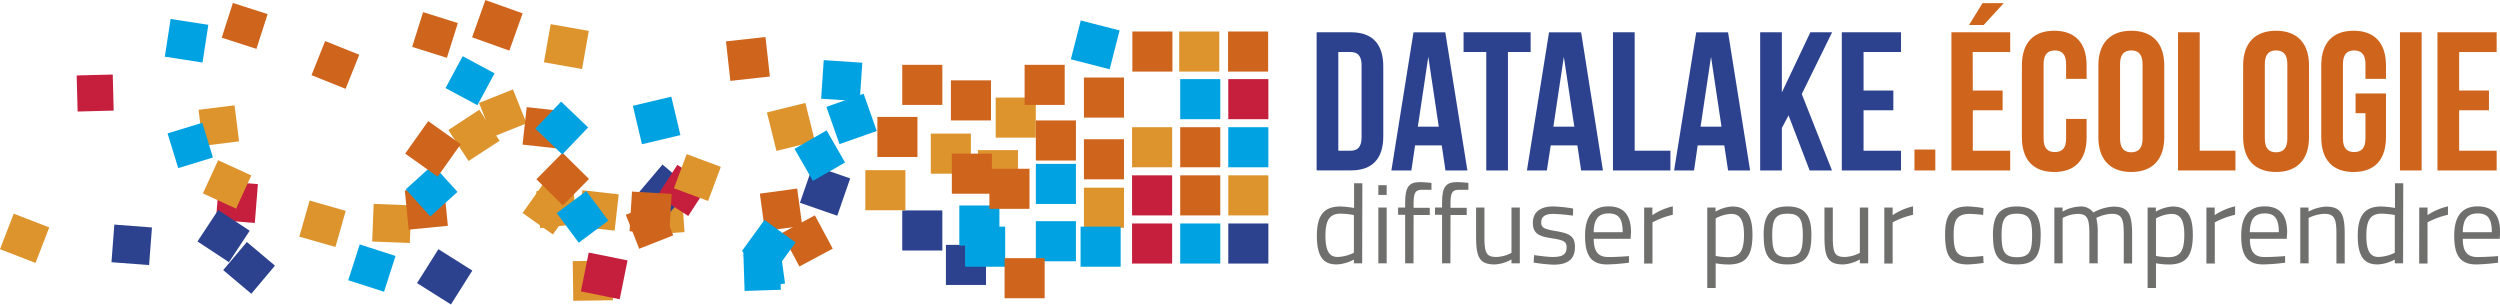 <svg xmlns="http://www.w3.org/2000/svg" viewBox="0 0 425.33 51.81"><defs><style>.cls-1{fill:#6f6f6e;}.cls-2{fill:#2c428f;}.cls-3{fill:#dd942d;}.cls-4{fill:#00a2e2;}.cls-5{fill:#c51f3d;}.cls-6{fill:#cf641c;}</style></defs><title>18036_datalake_ecologie</title><g id="Calque_1" data-name="Calque 1"><path class="cls-1" d="M231.75,44.8h-1.41v-.64a6.82,6.82,0,0,1-2.88.83c-1.87,0-3.42-.76-3.42-4.86,0-3.34,1.08-5,4-5a15.34,15.34,0,0,1,2.33.25v-4.2h1.41ZM230.34,43V36.58a15.52,15.52,0,0,0-2.26-.23c-2,0-2.58,1.31-2.58,3.78,0,3.08,1,3.59,2.13,3.59A6.93,6.93,0,0,0,230.34,43Z"/><path class="cls-1" d="M234.5,31.51h1.42v1.65H234.5Zm0,3.8h1.42V44.8H234.5Z"/><path class="cls-1" d="M240.48,44.8h-1.42V36.54h-1.2V35.31h1.2v-.86c0-2.73.7-3.47,2.56-3.47.64,0,1.92.13,1.92.13l0,1.18s-1.07,0-1.64,0c-1.06,0-1.4.46-1.4,2.22v.84h2.75v1.23h-2.75Z"/><path class="cls-1" d="M246.76,44.8h-1.42V36.54h-1.2V35.31h1.2v-.86c0-2.73.7-3.47,2.56-3.47.65,0,1.92.13,1.92.13l0,1.18s-1.06,0-1.63,0c-1.07,0-1.41.46-1.41,2.22v.84h2.76v1.23h-2.76Z"/><path class="cls-1" d="M258.57,35.31V44.8h-1.42v-.66a6.47,6.47,0,0,1-2.81.85c-2.66,0-3.21-1.23-3.21-4.73V35.31h1.42v4.93c0,2.62.23,3.48,2,3.48a5.79,5.79,0,0,0,2.6-.7V35.31Z"/><path class="cls-1" d="M267.61,36.69a31.54,31.54,0,0,0-3.33-.3c-1.17,0-2.07.32-2.07,1.44,0,.9.46,1.14,2.47,1.48,2.38.4,3.27.88,3.27,2.72,0,2.22-1.41,3-3.68,3a26.94,26.94,0,0,1-3.35-.36L261,43.4s2.16.32,3.13.32c1.56,0,2.4-.34,2.4-1.63,0-1-.5-1.24-2.57-1.56s-3.17-.74-3.17-2.64c0-2.09,1.69-2.77,3.42-2.77a24.26,24.26,0,0,1,3.43.36Z"/><path class="cls-1" d="M277.14,43.57l0,1.12a33.67,33.67,0,0,1-3.71.3c-2.83,0-3.76-1.65-3.76-4.88,0-3.61,1.56-5,4-5s3.82,1.33,3.82,4.44l-.08,1.08h-6.26c0,2,.62,3.1,2.48,3.1C275.07,43.74,277.14,43.57,277.14,43.57Zm-1.07-4.07c0-2.35-.72-3.19-2.39-3.19s-2.52.9-2.54,3.19Z"/><path class="cls-1" d="M279.72,35.31h1.4V36.6a10.79,10.79,0,0,1,3.48-1.5v1.44a13.74,13.74,0,0,0-3.46,1.29v7h-1.42Z"/><path class="cls-1" d="M290.46,35.31h1.41V36a6.46,6.46,0,0,1,2.85-.87c2.39,0,3.43,1.46,3.43,4.82,0,3.72-1.21,5.05-4.14,5.05a11.85,11.85,0,0,1-2.12-.21V49h-1.43Zm1.43,1.84v6.4a13.88,13.88,0,0,0,2.05.21c2.09,0,2.77-1.08,2.77-3.82s-.82-3.55-2.2-3.55A6.19,6.19,0,0,0,291.89,37.15Z"/><path class="cls-1" d="M308.18,39.94c0,3.46-.86,5.05-4.07,5.05s-4.06-1.59-4.06-5.05c0-3.26,1.07-4.82,4.06-4.82S308.18,36.68,308.18,39.94Zm-1.46,0c0-2.64-.57-3.59-2.61-3.59s-2.6.95-2.6,3.59.36,3.82,2.6,3.82S306.72,42.64,306.72,39.94Z"/><path class="cls-1" d="M317.84,35.31V44.8h-1.42v-.66a6.47,6.47,0,0,1-2.81.85c-2.66,0-3.21-1.23-3.21-4.73V35.31h1.42v4.93c0,2.62.23,3.48,2,3.48a5.79,5.79,0,0,0,2.6-.7V35.31Z"/><path class="cls-1" d="M320.58,35.31H322V36.6a10.68,10.68,0,0,1,3.47-1.5v1.44A13.76,13.76,0,0,0,322,37.83v7h-1.42Z"/><path class="cls-1" d="M337.45,35.4l-.05,1.16s-1.52-.17-2.25-.17c-2.18,0-2.77,1-2.77,3.49,0,2.81.44,3.84,2.79,3.84.73,0,2.24-.17,2.24-.17l.06,1.18a25.55,25.55,0,0,1-2.64.26c-3,0-3.91-1.38-3.91-5.11,0-3.43,1.12-4.76,3.95-4.76A22.44,22.44,0,0,1,337.45,35.4Z"/><path class="cls-1" d="M347.19,39.94c0,3.46-.85,5.05-4.06,5.05s-4.07-1.59-4.07-5.05c0-3.26,1.07-4.82,4.07-4.82S347.19,36.68,347.19,39.94Zm-1.46,0c0-2.64-.57-3.59-2.6-3.59s-2.6.95-2.6,3.59.36,3.82,2.6,3.82S345.73,42.64,345.73,39.94Z"/><path class="cls-1" d="M349.51,44.8V35.31h1.4V36a6.43,6.43,0,0,1,2.77-.85,2.65,2.65,0,0,1,2.47,1,7.89,7.89,0,0,1,3.38-1c2.58,0,3.21,1.23,3.21,4.67v5h-1.42v-5c0-2.51-.29-3.44-2-3.44a6.27,6.27,0,0,0-2.67.7,11,11,0,0,1,.24,2.78V44.8h-1.42V39.9c0-2.62-.27-3.51-2-3.51a5.72,5.72,0,0,0-2.55.7V44.8Z"/><path class="cls-1" d="M365.38,35.31h1.4V36a6.51,6.51,0,0,1,2.85-.87c2.39,0,3.44,1.46,3.44,4.82,0,3.72-1.22,5.05-4.14,5.05a12.11,12.11,0,0,1-2.13-.21V49h-1.42Zm1.42,1.84v6.4a14,14,0,0,0,2.05.21c2.09,0,2.77-1.08,2.77-3.82s-.81-3.55-2.2-3.55A6.19,6.19,0,0,0,366.8,37.15Z"/><path class="cls-1" d="M375.38,35.31h1.41V36.6a10.68,10.68,0,0,1,3.47-1.5v1.44a13.76,13.76,0,0,0-3.45,1.29v7h-1.43Z"/><path class="cls-1" d="M388.77,43.57l0,1.12a33.67,33.67,0,0,1-3.71.3c-2.83,0-3.76-1.65-3.76-4.88,0-3.61,1.56-5,4-5s3.82,1.33,3.82,4.44l-.08,1.08h-6.26c0,2,.62,3.1,2.48,3.1C386.7,43.74,388.77,43.57,388.77,43.57ZM387.7,39.5c0-2.35-.72-3.19-2.39-3.19s-2.52.9-2.54,3.19Z"/><path class="cls-1" d="M391.35,44.8V35.31h1.4V36a7.26,7.26,0,0,1,2.95-.85c2.62,0,3.21,1.29,3.21,4.67v5H397.5v-5c0-2.51-.28-3.44-2.05-3.44a6.52,6.52,0,0,0-2.68.7V44.8Z"/><path class="cls-1" d="M408.84,44.8h-1.41v-.64a6.82,6.82,0,0,1-2.88.83c-1.87,0-3.42-.76-3.42-4.86,0-3.34,1.08-5,4-5a15.34,15.34,0,0,1,2.33.25v-4.2h1.41ZM407.43,43V36.58a15.52,15.52,0,0,0-2.26-.23c-2,0-2.58,1.31-2.58,3.78,0,3.08,1,3.59,2.13,3.59A6.93,6.93,0,0,0,407.43,43Z"/><path class="cls-1" d="M411.59,35.31H413V36.6a10.67,10.67,0,0,1,3.48-1.5v1.44A13.74,13.74,0,0,0,413,37.83v7h-1.42Z"/><path class="cls-1" d="M425,43.57l0,1.12a33.39,33.39,0,0,1-3.7.3c-2.83,0-3.76-1.65-3.76-4.88,0-3.61,1.56-5,4-5s3.81,1.33,3.81,4.44l-.07,1.08H419c0,2,.63,3.1,2.49,3.1C422.9,43.74,425,43.57,425,43.57Zm-1.06-4.07c0-2.35-.72-3.19-2.39-3.19s-2.53.9-2.55,3.19Z"/><rect class="cls-2" x="208.97" y="38.02" width="6.82" height="6.82"/><rect class="cls-3" x="208.97" y="29.83" width="6.82" height="6.82"/><rect class="cls-3" x="192.6" y="21.64" width="6.82" height="6.82"/><rect class="cls-4" x="208.97" y="21.64" width="6.82" height="6.82"/><rect class="cls-5" x="208.97" y="13.46" width="6.82" height="6.82"/><rect class="cls-4" x="200.79" y="38.02" width="6.82" height="6.82"/><rect class="cls-4" x="200.79" y="13.46" width="6.82" height="6.82"/><rect class="cls-5" x="192.6" y="38.02" width="6.82" height="6.82"/><rect class="cls-5" x="192.6" y="29.83" width="6.82" height="6.82"/><rect class="cls-6" x="200.79" y="29.83" width="6.82" height="6.82"/><rect class="cls-6" x="200.79" y="21.64" width="6.82" height="6.82"/><rect class="cls-6" x="208.93" y="5.36" width="6.82" height="6.82"/><rect class="cls-3" x="200.62" y="5.36" width="6.82" height="6.82"/><rect class="cls-6" x="192.65" y="5.36" width="6.82" height="6.82"/><rect class="cls-2" x="160.93" y="41.66" width="6.82" height="6.82"/><rect class="cls-2" x="153.5" y="35.8" width="6.82" height="6.82"/><rect class="cls-3" x="147.22" y="28.95" width="6.82" height="6.82"/><rect class="cls-3" x="158.36" y="22.73" width="6.82" height="6.82"/><rect class="cls-3" x="184.41" y="31.93" width="6.82" height="6.82"/><rect class="cls-3" x="166.37" y="25.54" width="6.82" height="6.82"/><rect class="cls-3" x="169.4" y="16.6" width="6.82" height="6.82"/><rect class="cls-4" x="164.19" y="38.56" width="6.82" height="6.82"/><rect class="cls-4" x="163.21" y="34.96" width="6.82" height="6.82"/><rect class="cls-4" x="176.23" y="37.63" width="6.82" height="6.82"/><rect class="cls-4" x="176.23" y="27.88" width="6.82" height="6.82"/><rect class="cls-6" x="170.91" y="43.92" width="6.82" height="6.82"/><rect class="cls-4" x="183.84" y="38.56" width="6.82" height="6.82"/><rect class="cls-6" x="168.33" y="28.71" width="6.82" height="6.82"/><rect class="cls-6" x="149.27" y="19.89" width="6.82" height="6.82"/><rect class="cls-6" x="161.94" y="26.14" width="6.82" height="6.82"/><rect class="cls-6" x="176.23" y="20.49" width="6.82" height="6.82"/><rect class="cls-6" x="184.41" y="23.69" width="6.82" height="6.82"/><rect class="cls-6" x="153.5" y="11.03" width="6.82" height="6.82"/><rect class="cls-4" x="182.91" y="4.22" width="6.82" height="6.82" transform="translate(132.73 186.24) rotate(-75.64)"/><rect class="cls-6" x="161.78" y="13.67" width="6.82" height="6.82"/><rect class="cls-6" x="174.32" y="11.03" width="6.82" height="6.82"/><rect class="cls-6" x="184.41" y="13.19" width="6.82" height="6.82"/><rect class="cls-3" x="63.45" y="34.8" width="6.41" height="6.41" transform="translate(26.08 103.14) rotate(-87.77)"/><rect class="cls-3" x="97.48" y="44.39" width="6.75" height="6.75" transform="translate(-0.66 1.42) rotate(-0.81)"/><rect class="cls-3" x="51.67" y="34.86" width="6.39" height="6.39" transform="translate(3.22 80.38) rotate(-74.07)"/><rect class="cls-5" x="37" y="31.05" width="6.63" height="6.63" transform="translate(2.85 71.82) rotate(-85.44)"/><rect class="cls-3" x="90.16" y="32.33" width="6.32" height="6.32" transform="translate(10.4 91.11) rotate(-54.68)"/><rect class="cls-3" x="109.69" y="32.95" width="6.35" height="6.35" transform="matrix(1, -0.07, 0.07, 1, -2.33, 8.31)"/><rect class="cls-3" x="98.71" y="32.69" width="6.22" height="6.22" transform="translate(54.9 133) rotate(-83.6)"/><rect class="cls-3" x="34.13" y="18.27" width="6.18" height="6.18" transform="translate(-2.36 4.79) rotate(-7.13)"/><rect class="cls-3" x="77.49" y="19.89" width="6.3" height="6.3" transform="translate(0.52 47.84) rotate(-33.15)"/><rect class="cls-2" x="109.95" y="29.28" width="6.25" height="6.25" transform="translate(15.26 97.73) rotate(-49.73)"/><rect class="cls-3" x="35.54" y="28.28" width="6.21" height="6.21" transform="translate(-6.02 53.38) rotate(-65.31)"/><rect class="cls-5" x="99.44" y="43.57" width="6.74" height="6.74" transform="translate(36.43 138.42) rotate(-78.58)"/><rect class="cls-5" x="113.02" y="29.26" width="6.29" height="6.29" transform="translate(25.79 112.25) rotate(-57.05)"/><rect class="cls-3" x="91.55" y="32.19" width="6.3" height="6.3" transform="translate(-3.23 10.31) rotate(-6.13)"/><rect class="cls-5" x="13.12" y="12.76" width="6.14" height="6.14" transform="translate(-0.4 0.42) rotate(-1.48)"/><rect class="cls-3" x="82.43" y="16.14" width="6.22" height="6.22" transform="translate(-1.04 33.1) rotate(-21.77)"/><rect class="cls-3" x="0.95" y="37.31" width="6.48" height="6.48" transform="translate(-35.14 29.82) rotate(-68.85)"/><rect class="cls-6" x="69.19" y="32.06" width="6.7" height="6.7" transform="translate(-3.12 7.26) rotate(-5.61)"/><rect class="cls-3" x="93.06" y="4.64" width="6.59" height="6.59" transform="translate(71.73 101.42) rotate(-79.95)"/><rect class="cls-3" x="115.54" y="27.1" width="6.2" height="6.2" transform="translate(48.9 130.82) rotate(-69.55)"/><rect class="cls-3" x="131.19" y="18.22" width="6.74" height="6.74" transform="translate(-1.24 33.03) rotate(-13.93)"/><rect class="cls-6" x="134.11" y="37.77" width="6.43" height="6.43" transform="translate(-3.08 69.71) rotate(-28.18)"/><rect class="cls-4" x="95.97" y="33.75" width="6.28" height="6.28" transform="translate(-2.43 66.46) rotate(-36.65)"/><rect class="cls-6" x="129.68" y="32.48" width="6.41" height="6.41" transform="translate(-3.59 18.15) rotate(-7.71)"/><rect class="cls-4" x="127.52" y="38.72" width="6.54" height="6.54" transform="translate(20.04 123.25) rotate(-54.07)"/><rect class="cls-4" x="70.32" y="29.31" width="6.23" height="6.23" transform="translate(-2.77 57.67) rotate(-42.15)"/><rect class="cls-2" x="39.25" y="42.44" width="6.25" height="6.25" transform="translate(-19.77 48.67) rotate(-49.93)"/><rect class="cls-6" x="92.57" y="27.32" width="6.33" height="6.33" transform="translate(6.74 77.11) rotate(-45.32)"/><rect class="cls-4" x="126.57" y="43.24" width="6.17" height="6.17" transform="translate(-1.42 4.2) rotate(-1.85)"/><rect class="cls-4" x="126.83" y="42.39" width="6.32" height="6.32" transform="translate(-5.02 18.29) rotate(-7.9)"/><rect class="cls-2" x="19.19" y="38.45" width="6.42" height="6.42" transform="translate(-20.83 60.83) rotate(-85.65)"/><rect class="cls-4" x="76.89" y="10.65" width="6.16" height="6.16" transform="translate(29.99 77.65) rotate(-61.72)"/><rect class="cls-6" x="124.36" y="7.03" width="6.79" height="6.79" transform="matrix(0.99, -0.11, 0.11, 0.99, -0.38, 13.76)"/><rect class="cls-6" x="89.25" y="18.55" width="6.42" height="6.42" transform="translate(60.64 111.27) rotate(-83.68)"/><rect class="cls-2" x="137.01" y="29.06" width="6.72" height="6.72" transform="translate(63.74 154.42) rotate(-70.87)"/><rect class="cls-4" x="60.07" y="42.41" width="6.4" height="6.4" transform="translate(0.5 91.91) rotate(-72.2)"/><rect class="cls-6" x="53.94" y="7.93" width="6.25" height="6.25" transform="translate(25.56 59.9) rotate(-68.15)"/><rect class="cls-4" x="29.28" y="21.66" width="6.18" height="6.18" transform="translate(-5.83 10.56) rotate(-17.03)"/><rect class="cls-2" x="34.83" y="36.96" width="6.41" height="6.41" transform="translate(-16.43 49.81) rotate(-56.6)"/><rect class="cls-6" x="70.27" y="21.95" width="6.78" height="6.78" transform="translate(10.37 70.75) rotate(-54.65)"/><rect class="cls-6" x="81.25" y="0.94" width="6.73" height="6.73" transform="translate(52.11 82.55) rotate(-70.35)"/><rect class="cls-2" x="72.25" y="43.69" width="6.82" height="6.82" transform="translate(-4.54 85.98) rotate(-57.77)"/><rect class="cls-4" x="108.35" y="17.13" width="6.72" height="6.72" transform="translate(-1.71 26.33) rotate(-13.34)"/><rect class="cls-6" x="107.31" y="32.79" width="6.77" height="6.77" transform="translate(67.79 144.44) rotate(-86.48)"/><rect class="cls-4" x="141.52" y="16.87" width="6.72" height="6.72" transform="translate(1.52 49.35) rotate(-19.43)"/><rect class="cls-4" x="28.49" y="3.68" width="6.49" height="6.49" transform="translate(20.06 37.24) rotate(-81.23)"/><rect class="cls-6" x="38.52" y="1.3" width="6.21" height="6.21" transform="translate(24.7 42.69) rotate(-72.19)"/><rect class="cls-6" x="107.39" y="35.17" width="6.22" height="6.22" transform="translate(-6.34 43.17) rotate(-21.5)"/><rect class="cls-6" x="70.9" y="2.84" width="6.2" height="6.2" transform="translate(46.09 74.74) rotate(-72.5)"/><rect class="cls-4" x="92.38" y="18.6" width="6.36" height="6.36" transform="translate(13.75 75.75) rotate(-46.25)"/><rect class="cls-4" x="136.32" y="23.34" width="6.3" height="6.3" transform="translate(5.31 72.9) rotate(-29.84)"/><rect class="cls-4" x="139.92" y="10.44" width="6.58" height="6.58" transform="translate(119.84 155.69) rotate(-86.13)"/><path class="cls-2" d="M224,5.49h5.84c3.69,0,5.5,2.05,5.5,5.81V23.19c0,3.76-1.81,5.8-5.5,5.8H224Zm3.69,3.36V25.64h2.08c1.18,0,1.88-.61,1.88-2.29V11.13c0-1.67-.7-2.28-1.88-2.28Z"/><path class="cls-2" d="M249.65,29h-3.73l-.63-4.26h-4.54L240.12,29h-3.4l3.76-23.5h5.41Zm-8.43-7.45h3.56L243,9.66Z"/><path class="cls-2" d="M249,5.49h11.41V8.85h-3.86V29h-3.69V8.85H249Z"/><path class="cls-2" d="M272.71,29H269l-.64-4.26h-4.53L263.17,29h-3.39l3.76-23.5H269Zm-8.43-7.45h3.56L266.06,9.66Z"/><path class="cls-2" d="M274.42,5.49h3.69V25.64h6.08V29h-9.77Z"/><path class="cls-2" d="M297.75,29H294l-.64-4.26h-4.53L288.21,29h-3.39l3.76-23.5H294Zm-8.43-7.45h3.56L291.1,9.66Z"/><path class="cls-2" d="M304.29,19.63l-1.14,2.15V29h-3.69V5.49h3.69V15.73L308,5.49h3.7L306.54,16l5.14,13h-3.8Z"/><path class="cls-2" d="M317.05,15.4h5.07v3.36h-5.07v6.88h6.37V29H313.35V5.49h10.07V8.85h-6.37Z"/><path class="cls-6" d="M329.26,25.44V29h-3.55V25.44Z"/><path class="cls-6" d="M335.64,15.4h5.07v3.36h-5.07v6.88H342V29H332V5.49H342V8.85h-6.38ZM340.91.53l-3.42,3.72H335L337.29.53Z"/><path class="cls-6" d="M355,20.23v3.12c0,3.76-1.88,5.91-5.51,5.91s-5.5-2.15-5.5-5.91V11.13c0-3.76,1.88-5.9,5.5-5.9S355,7.37,355,11.13v2.29h-3.49V10.9c0-1.68-.74-2.32-1.91-2.32s-1.92.64-1.92,2.32V23.59c0,1.68.74,2.28,1.92,2.28s1.91-.6,1.91-2.28V20.23Z"/><path class="cls-6" d="M357,11.13c0-3.76,2-5.9,5.6-5.9s5.61,2.14,5.61,5.9V23.35c0,3.76-2,5.91-5.61,5.91s-5.6-2.15-5.6-5.91Zm3.69,12.46c0,1.68.74,2.32,1.91,2.32s1.92-.64,1.92-2.32V10.9c0-1.68-.74-2.32-1.92-2.32s-1.91.64-1.91,2.32Z"/><path class="cls-6" d="M370.55,5.49h3.69V25.64h6.08V29h-9.77Z"/><path class="cls-6" d="M381.63,11.13c0-3.76,2-5.9,5.6-5.9s5.61,2.14,5.61,5.9V23.35c0,3.76-2,5.91-5.61,5.91s-5.6-2.15-5.6-5.91Zm3.69,12.46c0,1.68.74,2.32,1.91,2.32s1.92-.64,1.92-2.32V10.9c0-1.68-.74-2.32-1.92-2.32s-1.91.64-1.91,2.32Z"/><path class="cls-6" d="M400.76,15.9h5.17v7.45c0,3.76-1.88,5.91-5.51,5.91s-5.5-2.15-5.5-5.91V11.13c0-3.76,1.88-5.9,5.5-5.9s5.51,2.14,5.51,5.9v2.29h-3.49V10.9c0-1.68-.74-2.32-1.92-2.32s-1.91.64-1.91,2.32V23.59c0,1.68.74,2.28,1.91,2.28s1.92-.6,1.92-2.28V19.26h-1.68Z"/><path class="cls-6" d="M408.31,5.49H412V29h-3.69Z"/><path class="cls-6" d="M418.38,15.4h5.07v3.36h-5.07v6.88h6.38V29H414.69V5.49h10.07V8.85h-6.38Z"/></g></svg>